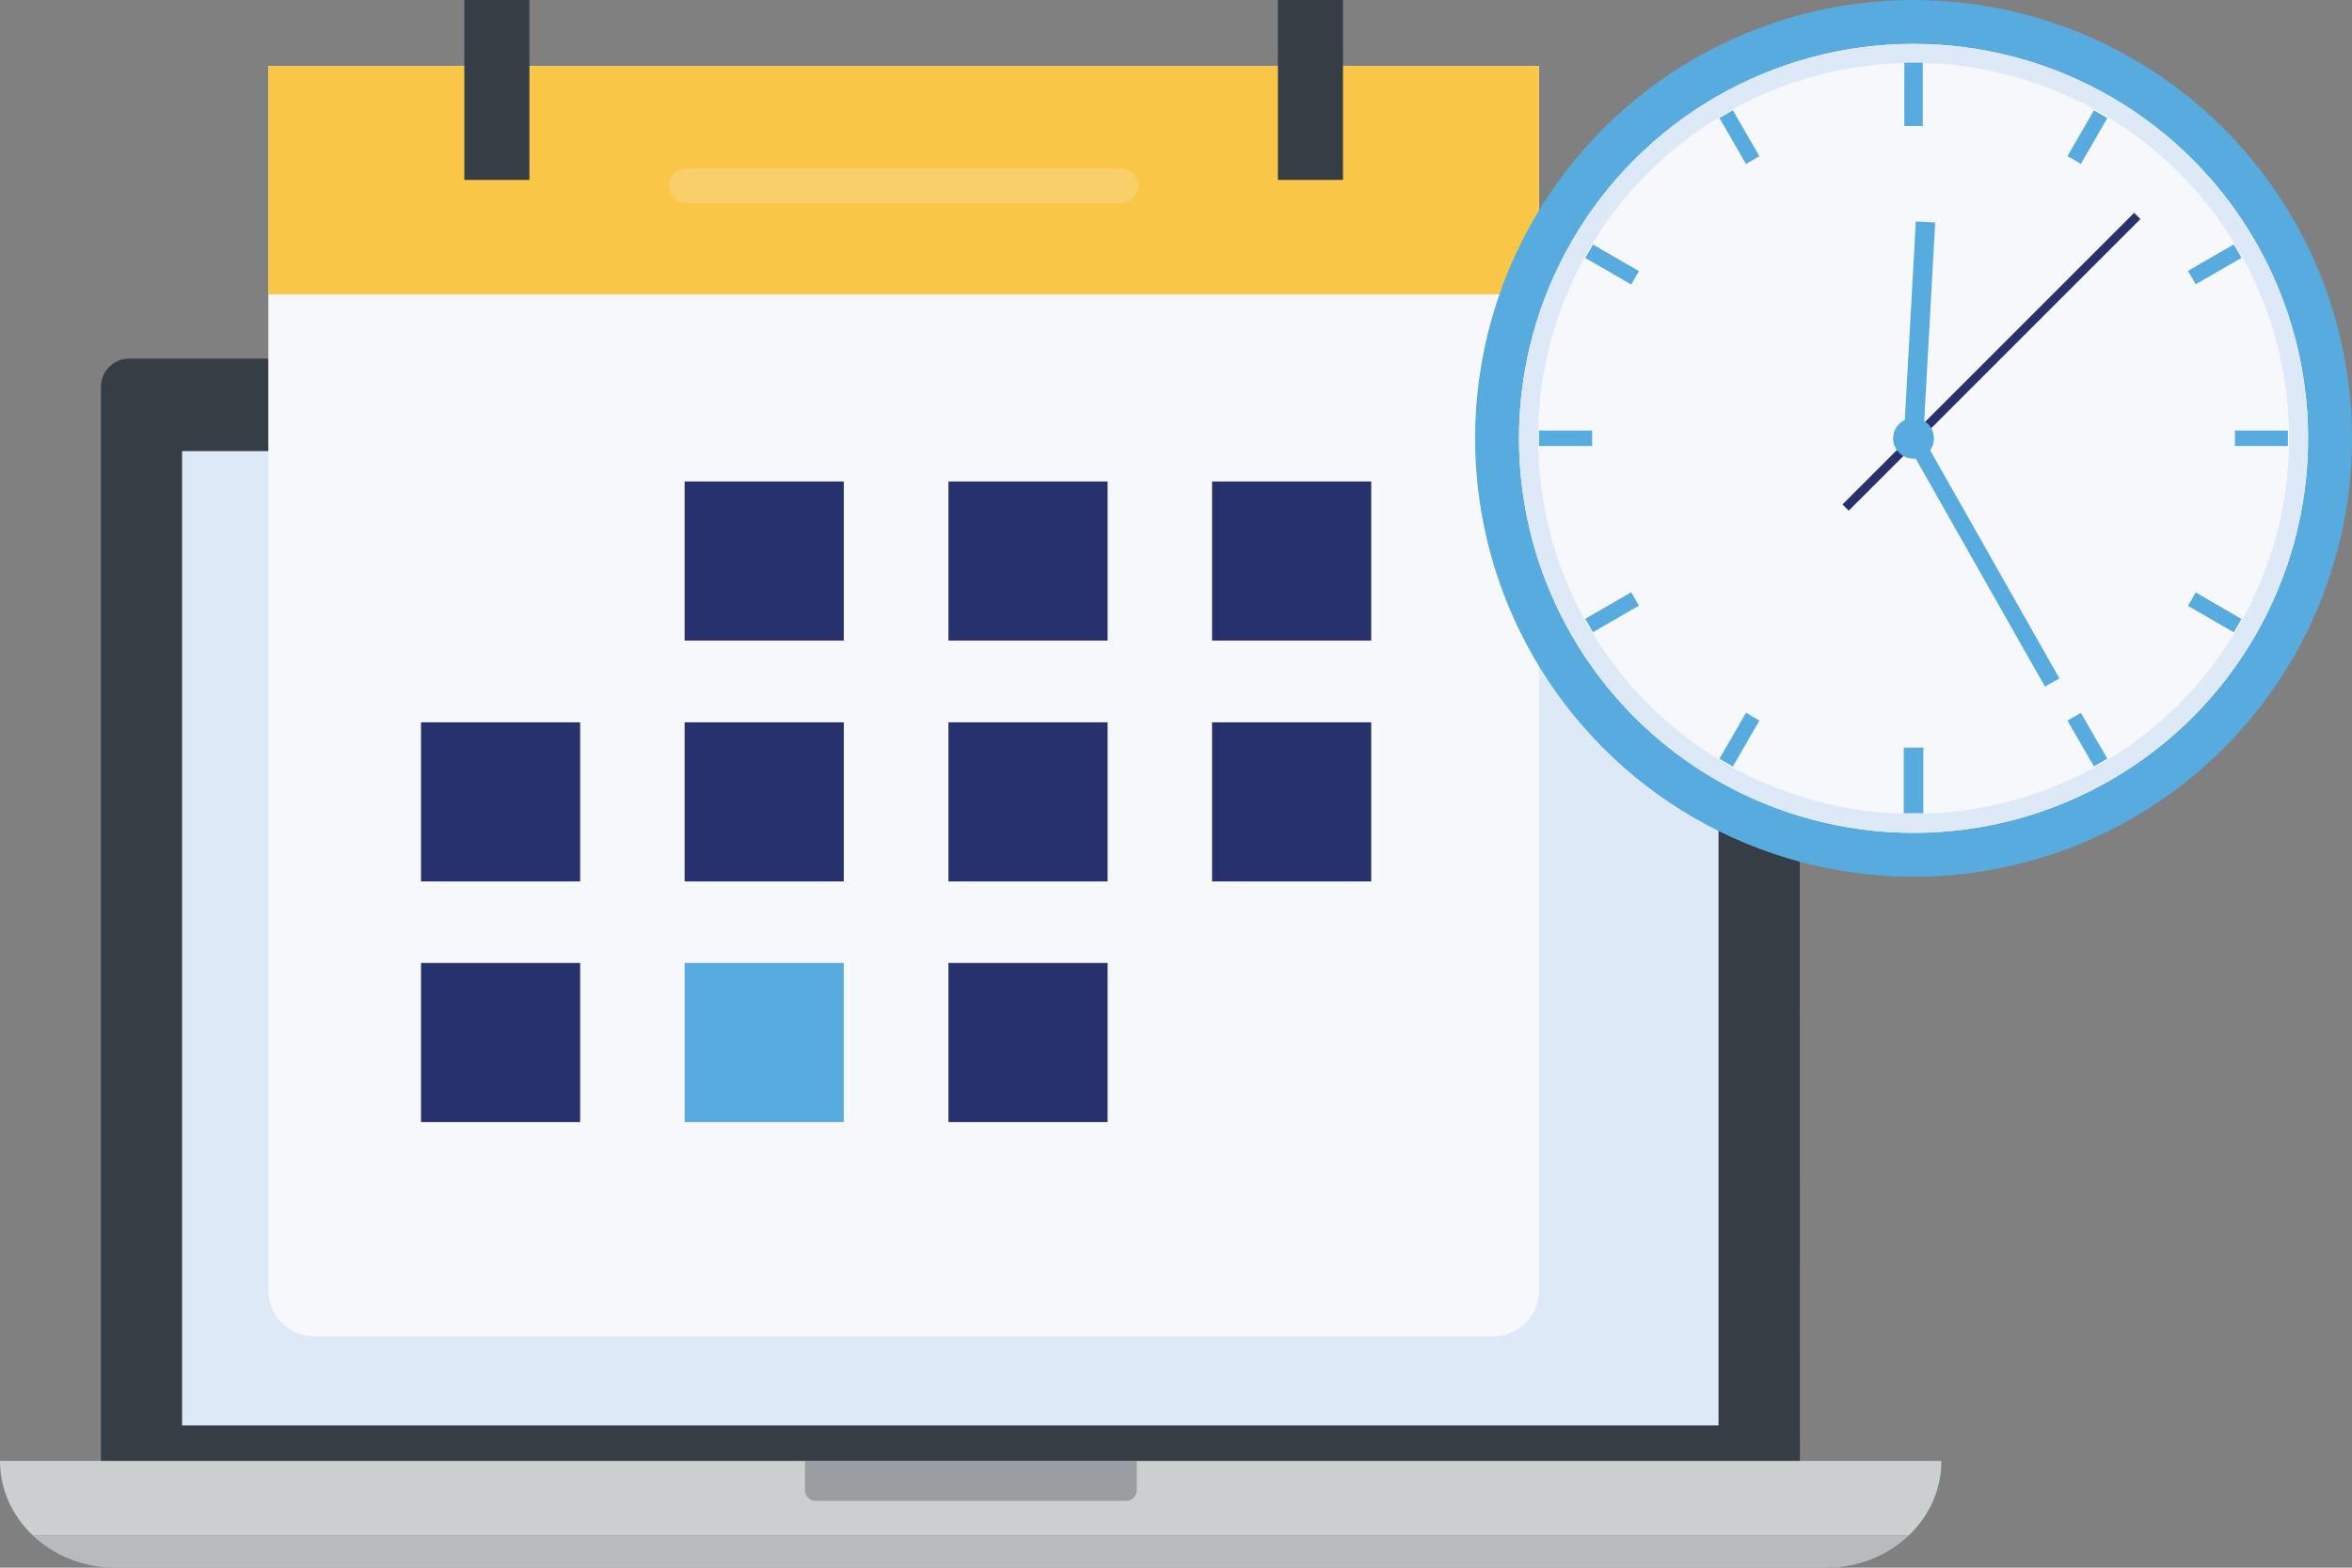 <?xml version="1.0" encoding="utf-8"?>
<!-- Generator: Adobe Illustrator 27.7.0, SVG Export Plug-In . SVG Version: 6.00 Build 0)  -->
<svg version="1.1" id="Layer_1" xmlns="http://www.w3.org/2000/svg" xmlns:xlink="http://www.w3.org/1999/xlink" x="0px" y="0px"
	 viewBox="0 0 1200 800" style="enable-background:new 0 0 1200 800;" xml:space="preserve">
<rect x="0" y="0" width="1200" height="800" fill="#808080" stroke="none"/>
<style type="text/css">
	.st0{fill:#343E44;}
	.st1{fill:#DEE9F7;}
	.st2{fill:#CCCFD0;}
	.st3{fill:#B8BBBE;}
	.st4{fill:#9A9EA2;}
	.st5{fill:#F7F8FC;}
	.st6{fill:#F9C647;}
	.st7{opacity:0.38;fill:none;stroke:#FADDA3;stroke-width:17.606;stroke-linecap:round;stroke-miterlimit:10;}
	.st8{fill:#27316D;}
	.st9{fill:#58ABDF;}
	.st10{fill:#FFFFFF;}
	.st11{fill:#2D2D2D;}
</style>
<g>
	<g>
		<g>
			<path class="st0" d="M918.3,762.6H51.5V197.4c0-8,6.5-14.4,14.4-14.4h837.9c8,0,14.4,6.5,14.4,14.4L918.3,762.6L918.3,762.6z"/>
			<rect x="92.9" y="230.2" class="st1" width="783.9" height="497.2"/>
		</g>
		<g>
			<path class="st2" d="M990.5,745.5L990.5,745.5H0l0,0c0,14.8,6.4,28.2,16.7,38h957.2C984.2,773.7,990.5,760.3,990.5,745.5z"/>
			<path class="st3" d="M154.7,783.5h-138C27.4,793.7,42.3,800,58.8,800h873c16.5,0,31.4-6.3,42.1-16.5H154.7"/>
			<path class="st4" d="M574.6,765.9H416c-2.9,0-5.3-2.4-5.3-5.3v-15.1H580v15.1C579.9,763.5,577.6,765.9,574.6,765.9z"/>
		</g>
	</g>
</g>
<g>
	<path class="st5" d="M761.6,682h-601c-13.1,0-23.7-10.6-23.7-23.7V33.7h648.3v624.7C785.2,671.4,774.7,682,761.6,682z"/>
	<rect x="136.9" y="33.7" class="st6" width="648.3" height="116.5"/>
	<line class="st7" x1="350.2" y1="94.8" x2="571.9" y2="94.8"/>
	<g>
		<polygon class="st0" points="270.1,91.8 236.9,91.8 236.9,91.8 236.9,0 270.1,0 270.1,91.8 		"/>
		<polygon class="st0" points="685.2,91.8 652,91.8 652,91.8 652,0 685.2,0 685.2,91.8 		"/>
	</g>
	<g>
		<g>
			<rect x="349.3" y="245.7" class="st8" width="81.2" height="81.2"/>
			<rect x="483.9" y="245.7" class="st8" width="81.2" height="81.2"/>
			<rect x="618.4" y="245.7" class="st8" width="81.2" height="81.2"/>
		</g>
		<g>
			<rect x="214.8" y="368.6" class="st8" width="81.2" height="81.2"/>
			<rect x="349.3" y="368.6" class="st8" width="81.2" height="81.2"/>
			<rect x="483.9" y="368.6" class="st8" width="81.2" height="81.2"/>
			<rect x="618.4" y="368.6" class="st8" width="81.2" height="81.2"/>
		</g>
		<g>
			<rect x="214.8" y="491.4" class="st8" width="81.2" height="81.2"/>
			<rect x="349.3" y="491.4" class="st9" width="81.2" height="81.2"/>
			<rect x="483.9" y="491.4" class="st8" width="81.2" height="81.2"/>
		</g>
	</g>
</g>
<g>
	<g>
		<circle class="st9" cx="976.3" cy="223.7" r="223.7"/>
		<circle class="st10" cx="976.3" cy="223.7" r="201.3"/>
	</g>
	<circle class="st1" cx="976.3" cy="223.7" r="201.3"/>
	<circle class="st5" cx="976.3" cy="223.7" r="191.6"/>
	<g>
		<rect x="972.3" y="32.6" class="st11" width="7.9" height="382.1"/>
		<rect x="972.3" y="32.6" transform="matrix(0.5 -0.866 0.866 0.5 294.417 957.35)" class="st9" width="7.9" height="382.1"/>
		<rect x="785.2" y="219.7" class="st9" width="382.1" height="7.9"/>
		<rect x="785.2" y="219.7" transform="matrix(0.866 -0.5 0.5 0.866 18.947 518.117)" class="st9" width="382.1" height="7.9"/>
		<rect x="785.2" y="219.7" transform="matrix(0.5 -0.866 0.866 0.5 294.413 957.346)" class="st9" width="382.1" height="7.9"/>
		<rect x="972.3" y="32.6" transform="matrix(0.866 -0.5 0.5 0.866 18.948 518.119)" class="st9" width="7.9" height="382.1"/>
	</g>
	<circle class="st5" cx="976.3" cy="223.7" r="164"/>
	<rect x="971.6" y="32" class="st9" width="9.4" height="32.3"/>
	<rect x="971.3" y="381.5" class="st9" width="10" height="33.5"/>
	
		<rect x="1007.3" y="213.6" transform="matrix(0.87 -0.493 0.493 0.87 -9.257 535.962)" class="st9" width="8.5" height="143.9"/>
	
		<rect x="924" y="164" transform="matrix(5.527168e-02 -0.999 0.999 5.527168e-02 756.442 1137.394)" class="st9" width="110.5" height="9.9"/>
	
		<rect x="910.9" y="182.3" transform="matrix(0.707 -0.707 0.707 0.707 167.147 772.541)" class="st8" width="210.5" height="4.5"/>
	<circle class="st9" cx="976.3" cy="223.7" r="10.4"/>
</g>
</svg>
